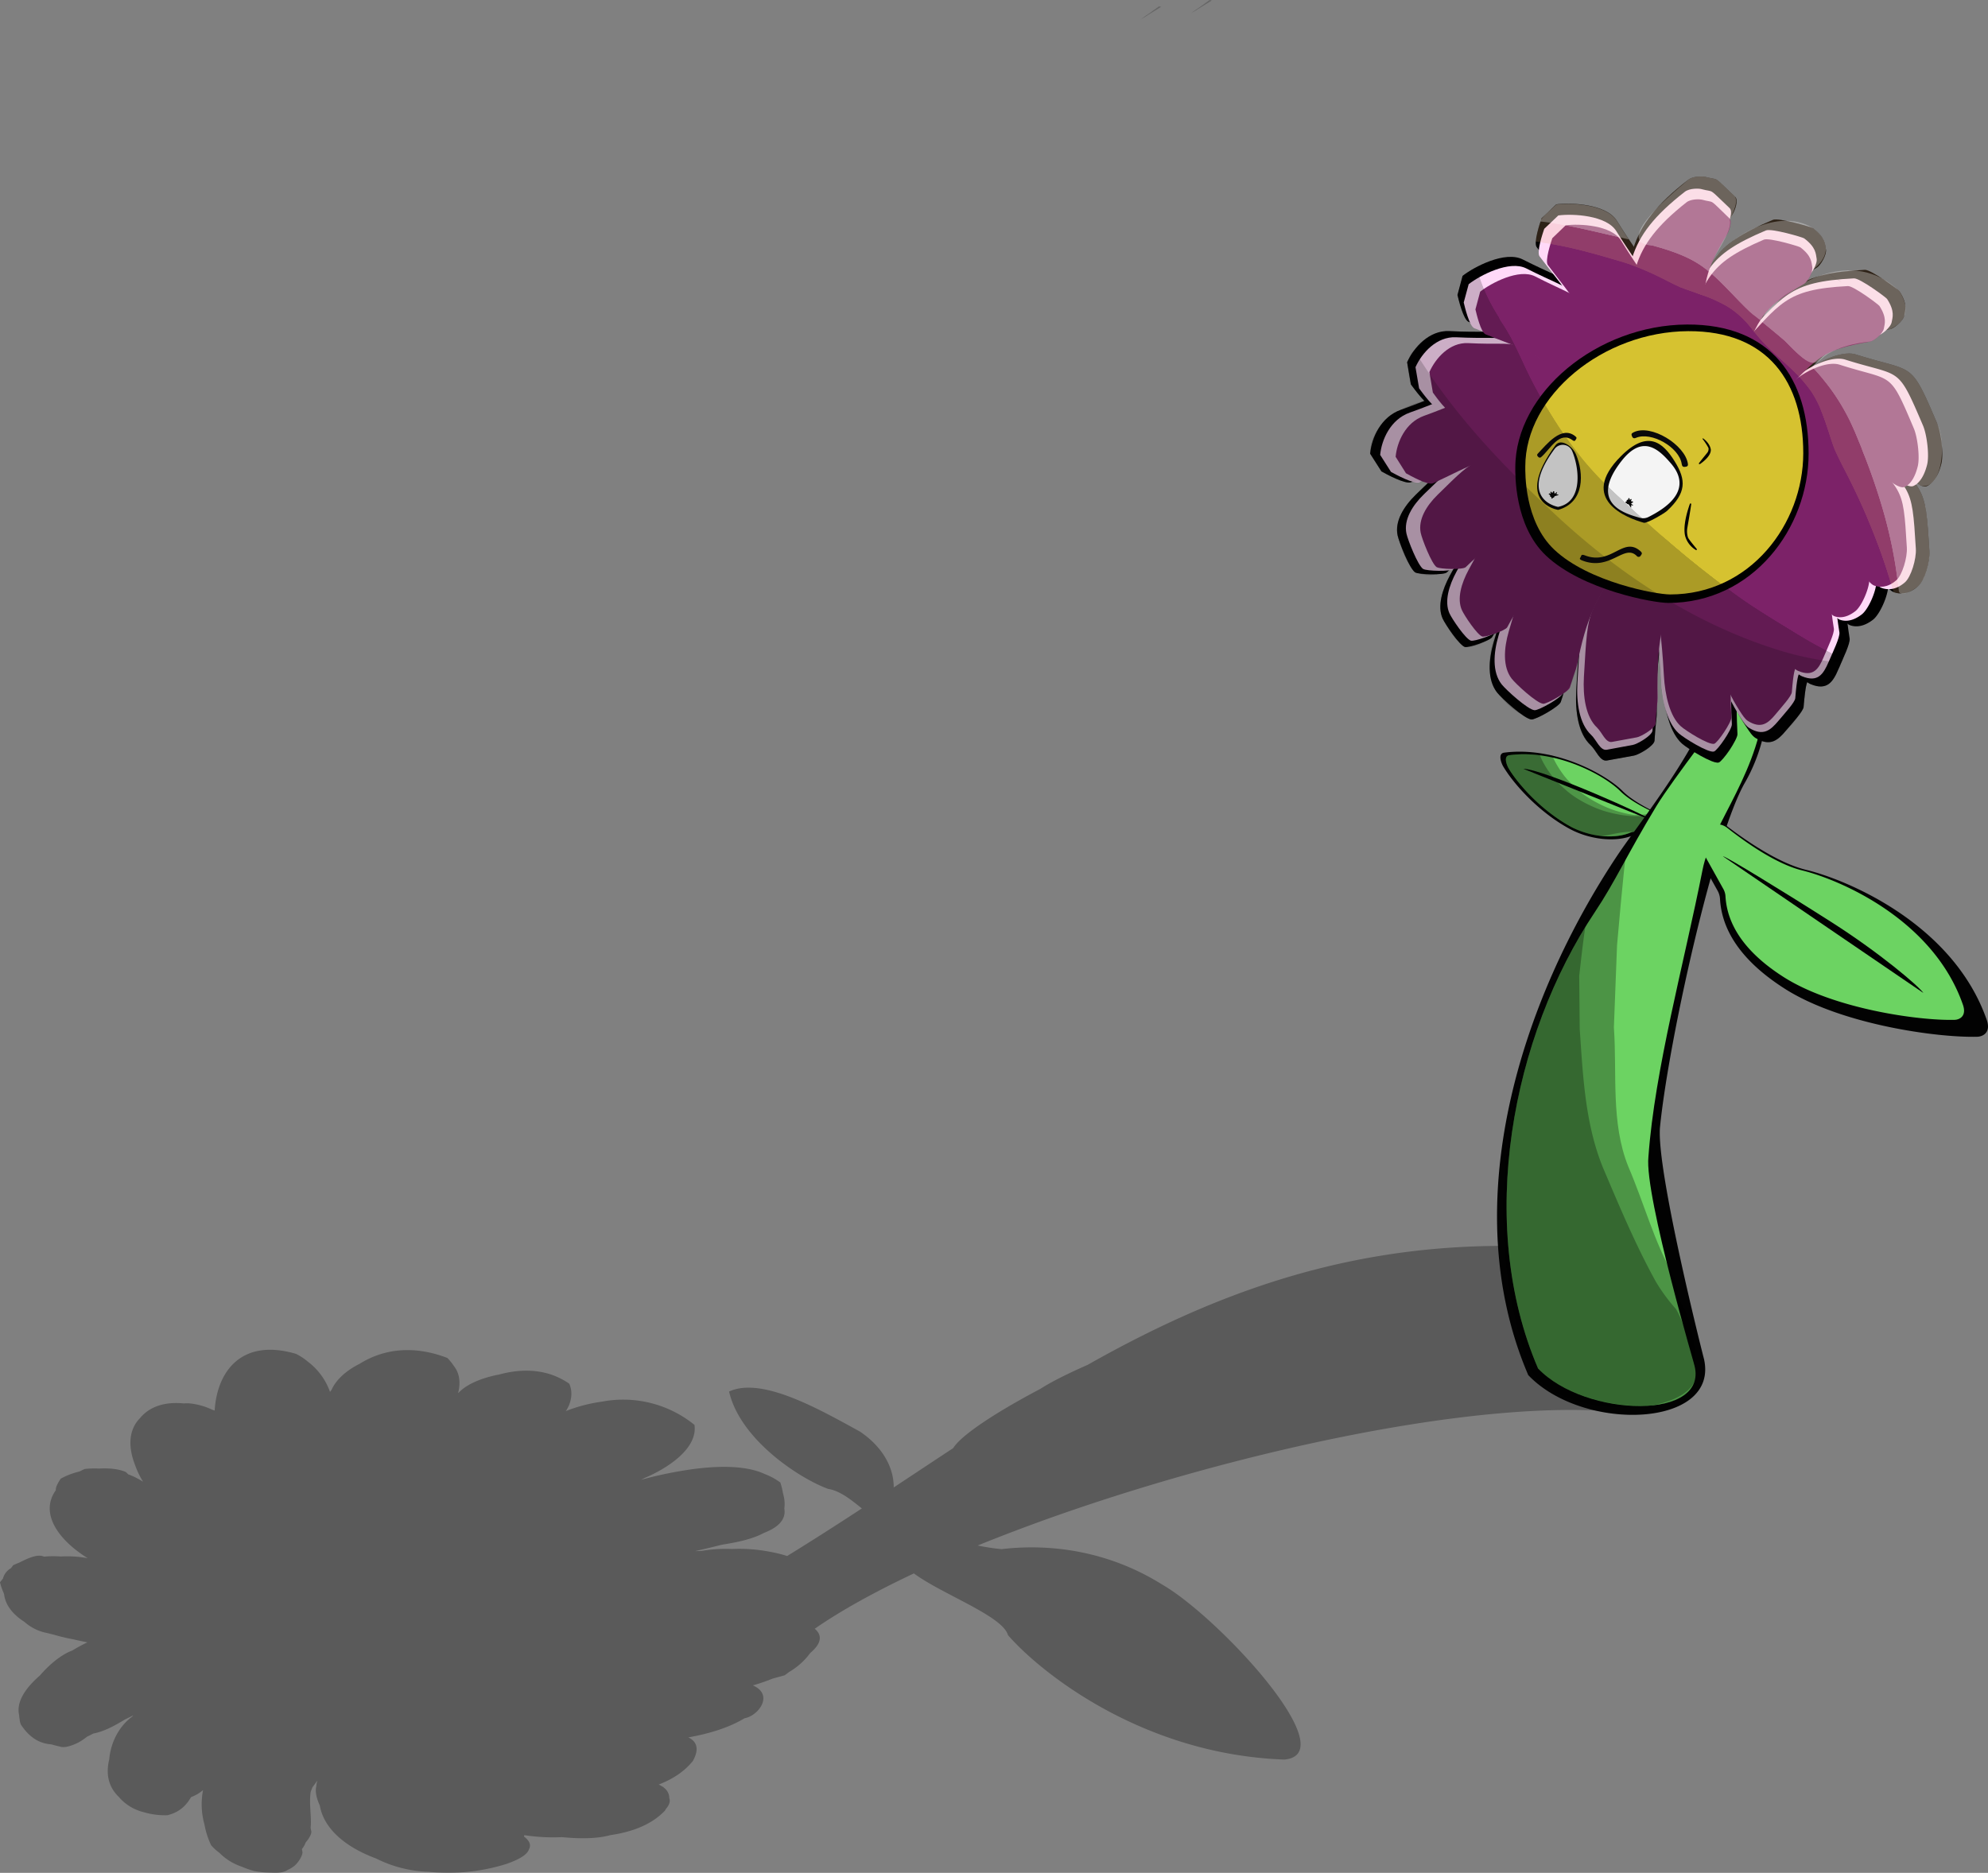 <svg xmlns="http://www.w3.org/2000/svg" width="1007.57" height="949.46" viewBox="0 0 1007.57 949.46"><rect x="0" y="0" width="1007.57" height="949.46" fill="#808080" stroke="none"/><defs><style>.cls-1{opacity:0.3;}.cls-2{opacity:0.62;}.cls-3{fill:#020202;}.cls-4{fill:#6cd362;}.cls-11,.cls-5{fill:#070707;}.cls-16,.cls-5,.cls-6{opacity:0.3;}.cls-7{fill:#ffd9f8;}.cls-8{fill:#7c2268;}.cls-9{fill:#d6c230;}.cls-10,.cls-15{fill:#0a0a0a;}.cls-12{fill:#f4f4f4;}.cls-13{opacity:0.2;}.cls-14{fill:#e5ac73;}.cls-15{opacity:0.18;}.cls-17{fill:#fff;}</style></defs><g id="Layer_3" data-name="Layer 3"><path class="cls-1" d="M805.78,633.93c-104.34-10.78-182.72,17.43-254.54,58-10.57,4.66-18.82,8.84-23.87,12.12-24,12.66-40.38,23.81-44.27,30.09q-15,9.9-30.14,19.94c.08-9.94-5.48-20.55-17.22-28.39-20.83-11.42-49.67-27.89-66.22-20.24,5.59,24.42,35.76,44.1,50.2,49.35,6.14,1,11.71,5.59,17.1,9.91-12.47,8.16-25.06,16.25-37.89,24.13a62.18,62.18,0,0,0-8.43-2.09,80.65,80.65,0,0,0-19.41-1.48,73.51,73.51,0,0,0-15.66,1l-3.17.1c4.72-1.08,9.29-2.16,13.61-3.27,8-1.24,15.61-2.89,21.35-6,6-2.31,11.38-6.06,10.3-12.33h0a18.21,18.21,0,0,0-.67-7.66,37.17,37.17,0,0,0-1.35-5.53,33,33,0,0,0-8.11-4.38c-9.4-4.37-24.37-4.44-41.05-1.68a205,205,0,0,0-21.45,4.68l1.78-.91c11.8-5,27-14.94,25.31-26.92h0a57.3,57.3,0,0,0-46.76-11.81,79.26,79.26,0,0,0-18.46,4.81,16,16,0,0,0,2.75-7.42,12.58,12.58,0,0,0-1-6.48c-10.62-7.36-23.16-8-35.54-4.64-8.52,1.62-16.31,4.76-20.41,9.13l-.37.23v0c1.45-5.81.49-10.31-2.12-13.63a28.84,28.84,0,0,0-3.31-4.12c-17.65-6.78-32.74-4.35-44.42,2.91-6.56,3.31-11.85,7.81-14.28,13.22-.27.35-.54.71-.8,1.07A33,33,0,0,0,156,690.29a29,29,0,0,0-6-3.94c-27.44-8.08-40,8.74-41.2,28.74l-1.28-.43a34.25,34.25,0,0,0-11.94-3.24c-.87,0-1.72,0-2.54.05-10.07-1-17.61,2-22,7.39-5.86,5.86-6.17,14.53-2.69,23.55a44.35,44.35,0,0,0,4.14,8.73l-.73-.41A35.88,35.88,0,0,0,65,747.44l-1.19-1.16c-3.51-1.58-8.45-2.07-13.59-1.78a46.09,46.09,0,0,0-7.25.21c-1,.43-1.85.86-2.72,1.3a37,37,0,0,0-9.47,3.62c-1.81,2.7-2.64,4.59-2.48,5.84-8.17,11.45.79,24.9,16.16,34.48a56.38,56.38,0,0,0-13.69-.87,49.76,49.76,0,0,0-8.45.08c-3.49-1.61-8.77,1.17-12.53,3-1,.41-2.07.86-3.12,1.36h0L5.56,795a8.55,8.55,0,0,0-4.06,5.25L0,802.16a31.24,31.24,0,0,0,1.88,5.46c.06.2.13.4.2.61.69,5.61,4.52,10.3,10.32,14a23.79,23.79,0,0,0,10.93,5.53l.09,0h0l4,1a95.28,95.28,0,0,0,9.45,2.25c2.77.63,5.25,1.16,7.46,1.59a81.14,81.14,0,0,0-7.74,4.17c-5.26,1.91-11.3,6.78-16.3,12.57C12.54,856.08,8.21,863,9.7,869.49a12.28,12.28,0,0,0,.23,1.92,9,9,0,0,0,.66,2.89c4.48,6.8,9.69,9.64,15.36,10,1.37.4,2.84.78,4.4,1.12a3.88,3.88,0,0,0,.92.23,4.93,4.93,0,0,0,.78.06,9,9,0,0,0,1.13-.08h.1l.63-.11A24,24,0,0,0,42,882c.79-.58,1.56-1.15,2.33-1.7a25.64,25.64,0,0,0,2.88-1.45c5.34-1,10.64-3.8,16-7.09,1.68-.79,3.11-1.51,4.33-2.17l-.66.75c-6.71,5-10.8,13.2-11.5,21.56-1.8,7.21-.53,13.89,4.79,19a23.92,23.92,0,0,0,12.4,7.72,38.1,38.1,0,0,0,12.13,1.63h.1c6.09-1.46,9.46-4.83,12-9.12L97,911a20.32,20.32,0,0,0,5.91-3.5,38.12,38.12,0,0,0,.74,17.55A41.21,41.21,0,0,0,107,935.44a23.37,23.37,0,0,0,4.16,3.82,28.82,28.82,0,0,0,11.52,7.12,45,45,0,0,0,6.07,2.13,48.79,48.79,0,0,0,8.68.87c3.54.28,6.55-.13,8.47-1.47a12.9,12.9,0,0,0,2.87-1.68l.05,0a12.17,12.17,0,0,0,1.47-1.39c1.91-2.12,3.15-4.78,3-6h0v0c-.1-.48-.19-1-.28-1.42a12.66,12.66,0,0,0,1.94-3.43c1.81-2,3-4.43,2.84-5.51h0v0c-.13-.65-.26-1.29-.37-1.91.62-5.31-.85-11.44,0-18a26,26,0,0,1,1-2.59c.77-1,1.46-1.93,2-2.76l.41-.5a14.08,14.08,0,0,0-.54,2.92c-.6,2.56.06,5.93,1.8,9.66,2,11.76,13,21.13,28.45,26.84a63.75,63.75,0,0,0,26.91,6.8,98.49,98.49,0,0,0,39.21-4c7.23-2.54,10.7-5,11.43-7.43,1.11-2,.52-4.21-2.54-6.45a2.85,2.85,0,0,0,.13-.48,1.55,1.55,0,0,0,.08-.23,95.23,95.23,0,0,0,19.05,1c9.59.94,18.15.77,24.43-1,11.46-1.64,21.23-5.52,27.75-12.43.2-.32.39-.63.56-.94,1.59-1.86,2.32-3.73,1.67-5.4a6.51,6.51,0,0,0-2.58-5.16c-.17-.18-.34-.36-.53-.54h-.18a14.45,14.45,0,0,0-2.09-1.2c7-2.66,12.94-6.54,17.3-11.9,3.64-6.56,1.66-10.09-2.27-12,10.38-1.83,19.66-4.75,26.79-8.72.56-.3,1.14-.64,1.73-1,6.84-1.12,15-11.71,4.4-16.54l-.19-.13a87.44,87.44,0,0,0,9.92-3.39l6.17-1.7c.8-.58,1.57-1.16,2.31-1.72a35,35,0,0,0,10.64-9.58h0c6.18-5.21,5.91-9.23,2.29-12.3l.08-.05c13.32-9.24,30.43-18.68,50.17-28,14.25,10.57,45,21.56,47.67,31.26,15.55,18,67.26,60.47,140.1,63.12,31-2.89-33.6-72.46-61.87-88.68-24-15.1-52.48-21.38-81.51-18a111.88,111.88,0,0,1-12.05-1.84c105.24-42.84,257-77.89,333.8-66.58C880.58,715.22,857,651.64,805.78,633.93Z"/><path class="cls-2" d="M862.12,360.53c2-1.3,3.94-2.86,5.94-4.24a30,30,0,0,1,3.44-2.09,51.68,51.68,0,0,1,5.47-2.34,9.6,9.6,0,0,1,1.65-.45,24,24,0,0,1,5.67-.64,27.59,27.59,0,0,1,4.79.65l.66.2a21,21,0,0,1,11.22,8.7q1.78-.52,3.54-1.14c1.61-.76,3.21-1.56,4.81-2.35-7.91-14.69-41.63-22.59-48.09-5.57-.36.94-1.8,5.53-3.87,11.83A42,42,0,0,0,862.12,360.53Z"/><path class="cls-3" d="M857.31,421.73a9.85,9.85,0,0,1,15.46-4.83c11,8.59,28.21,20.58,42.67,24.09,21.38,5.2,74.61,27.66,91.5,76.07,2.24,6.44-2,8.45-4.79,8.53-20.53.55-69.16-6.27-97.47-24.28-17.58-11.19-31.82-26.1-32.94-45.62a9.74,9.74,0,0,0-1.22-4.14l-12.41-22.2a9.71,9.71,0,0,1-.8-7.62Z"/><path d="M846.76,422.15c2.33-2.35,1.23-6.42-2.12-7.85-6.79-2.9-16.79-7.77-22.31-13.32-8.15-8.21-34.05-22.8-60-19.41-3.45.45-1.25,5.64-.51,6.9,5.39,9.11,18.31,23.48,34,31.87,9.75,5.21,23.11,6.92,32,3.06A4.89,4.89,0,0,1,830,423l13.17.49a4.71,4.71,0,0,0,3.57-1.35Z"/><path class="cls-4" d="M844.09,420.89c2.18-2.2,1.15-6-2-7.35-6.37-2.72-15.73-7.29-20.9-12.49-7.64-7.69-31.9-21.36-56.2-18.19-3.23.43-1.17,5.29-.47,6.47,5.05,8.54,17.15,22,31.86,29.86,9.13,4.88,21.65,6.48,30,2.87a4.72,4.72,0,0,1,2-.37l12.34.46a4.43,4.43,0,0,0,3.35-1.26Z"/><path class="cls-5" d="M839.44,413.37c-.91.37,6.33,2.56,5.34,2.44-.59,0-4.84-3.47-5.43-3.48-2.32-.05-9.16,1.17-11.45.79a65.35,65.35,0,0,1-8.65-2,52.41,52.41,0,0,1-6.64-2.58,64.62,64.62,0,0,1-7.75-4.24,46.44,46.44,0,0,1-5.58-4.29,52.62,52.62,0,0,1-6.14-6.26,49.6,49.6,0,0,1-4.84-7.35,31.44,31.44,0,0,1-1.62-3.49c-5-.64-19.17-.84-24.38-.16-3.23.42,2,6.26,2.73,7.41,12.8,19.7,22.51,24.27,37.21,32.13,9.13,4.88,16.56-2.41,30.34-.24.67.1,1.32-.4,2-.37C834.6,421.68,837.8,424,839.44,413.37Z"/><path class="cls-5" d="M844.09,420.89h0c2.18-2.2,1.15-6-2-7.35l-1.57-.69a7.62,7.62,0,0,1-3.66.64c-.46,0-2.13,0-2.62-.07a17.92,17.92,0,0,1-3.86.35h-1.76a47.37,47.37,0,0,1-6.94-.64,64.51,64.51,0,0,1-8.65-2,51,51,0,0,1-6.64-2.58,62.64,62.64,0,0,1-7.75-4.24,46.1,46.1,0,0,1-5.57-4.29,52.62,52.62,0,0,1-6.14-6.26,48.64,48.64,0,0,1-4.85-7.35,35.54,35.54,0,0,1-1.62-3.49,60.65,60.65,0,0,0-15.47-.06c-3.23.43-1.17,5.29-.47,6.47,5.05,8.54,17.15,22,31.86,29.86,9.13,4.88,21.65,6.48,30,2.87a4.72,4.72,0,0,1,2-.37l12.34.46A4.43,4.43,0,0,0,844.09,420.89Z"/><path d="M837.38,416c-.78-1.72-55-26.06-65.32-26.26"/><path class="cls-3" d="M893,375.67a87.8,87.8,0,0,1-8.65,21.15c-15.43,26.81-38.55,130.15-43,174.38-2.2,22,23.1,121.23,22.21,117.47,8.3,35.11-61,37.85-89,8.46-37-86.25-3.87-190,45.38-263.8,12.2-18.28,52.26-67.25,50.22-93.76-.57-7.37,32.2-5.89,26.58,20.49C896,363.85,897.37,359.38,893,375.67Z"/><path class="cls-4" d="M894.52,352.36c-1.5,38-27,65.08-31.59,88.44-9.31,47.29-24.3,101.39-27.47,145.67-2.15,19.81,24.9,110.67,23,104.59,9.31,29.34-55.06,27.75-78.94,2.67-31.59-73.6-13.23-168.38,28.79-231.33,10.42-15.59,15.8-28.26,31.13-53.63,8.34-13.79,37-50.28,38.09-53.28C884.89,336,895.25,333.74,894.52,352.36Z"/><path class="cls-6" d="M859.34,690.93c.34,4.4-3.43-15.86-9.84-27.22a90.79,90.79,0,0,1-10.23-13.88c-10.35-18.72-18.65-38.58-27-58.25-8.94-22.23-10-46.42-11.62-69.9l-.26-26.86s1.76-16.49,3.08-24.82c-38.54,62.8-54.28,153-23.94,223.73C803.37,718.81,868.65,720.27,859.34,690.93Z"/><path class="cls-6" d="M859.34,690.93c.34,4.4.25-17.45-6.16-28.82-3.85-4.24-1.83-9.9-4.8-14.81C838,628.58,833.64,611,825.25,591.37c-8.94-22.23-5.63-47.06-7.29-70.53l1.6-41.63s3.48-40.26,4.8-48.59c-38.53,62.8-84.84,151-50.82,259.11C783.94,722.76,868.65,720.27,859.34,690.93Z"/><path class="cls-4" d="M861.64,424a8.74,8.74,0,0,1,13.76-4.31c9.78,7.69,25.12,18.43,38,21.58,19,4.67,66.42,24.81,81.47,68.12,2,5.77-1.73,7.56-4.25,7.63-18.27.48-61.54-5.65-86.75-21.78-15.65-10-28.33-23.38-29.35-40.84a8.65,8.65,0,0,0-1.08-3.71l-11.06-19.87a8.74,8.74,0,0,1-.72-6.82Z"/><path d="M873.21,434.09c.95-.25,28.2,16.31,54.9,33.32,24.79,15.79,44.34,32.51,46.73,36"/><path d="M879.37,99.71c-12.06-11.34-7.37-8-15.18-10.07-.91-.25-5.92-.55-8.53,1.48-32.3,25.09-31.61,41.09-31.12,80.55,0,3.19-1.77,3.92,3.18,2.76,31.29-7.32,7-4.22,33.62-4.38,4.2,0,4-1.09,4-3.3-.44-27.93-1.57-35.09,12.77-58.16C879.29,106.73,881.26,101.49,879.37,99.71Z"/><path d="M925.41,126.25c-.45-2.25-.2-5.82-6.6-10.58-.74-.55-17.35-5.43-20.25-4.21C866.09,125.18,867,133,853.49,164.06c-1.1,2.52-3,2.36,1.92,3.44,31.18,6.79,25.4,6.09,26.51,6.57,3.84,1.67,5,1.32,5.76-.43,9.52-22.06,11.93-25.72,33.21-38C922.61,134.59,926,129.2,925.41,126.25Z"/><path d="M965.16,159.83c.36-2.27,1.85-5.53-2.47-12.18-.5-.77-14.37-11-17.52-10.85-35.29,1.81-37.13,9.42-60.79,34-1.92,2-3.66,1.19.6,3.88,26.85,17,21.68,14.38,22.55,15.2,3,2.87,4.24,2.94,5.56,1.56C929.78,174,933.33,171.36,957.63,167,959.59,166.69,964.68,162.8,965.16,159.83Z"/><path d="M917.4,207.55a8.27,8.27,0,0,0,6.09,5.21c20.45,4.28,27.28,12.49,43.28,28.88,1.38,1.41,7.16,6,9.94,4.74,2.12-1,5.32-3.65,7.22-11.31,1.21-4.85-.11-15.73-2.19-20.57-13.85-32.3-11.14-25.33-41.12-34.79-9.56-3-28.57,8.7-28.49,13.68Z"/><path d="M911.05,222.67c0,2.84,1.73,6.21,4.53,8.91,20.42,19.68,24.56,31.52,35.38,57,.93,2.21,5.37,10.38,8.87,11.63,2.67,1,7.19,1.43,12.28-3,3.22-2.8,6.1-12.29,5.76-17.71-2.21-36.14-2-28.56-30.7-59.88-9.14-10-34.33-16.11-36.21-12.18Z"/><path d="M902.94,245.76a10.64,10.64,0,0,0,3,8.18c16.2,18.05,18.44,28.91,25,52.33.57,2,3.58,9.52,6.63,10.66,2.34.88,6.44,1.31,11.71-2.76,3.33-2.57,7.24-11.29,7.65-16.27,2.75-33.18,1.92-26.22-20.34-54.95-7.1-9.16-29.48-14.75-31.74-11.15Z"/><path d="M781.29,110.69c-.82,2.45-4.17,12.34-2.46,14.61,12.46,16.52,21.49,24.27,23.64,46,.19,1.88,1.75,8.83,4.51,9.83,2.11.77,6,1.07,11.87-2.85,3.7-2.49,9.07-10.73,10.37-15.4,8.68-31.12,6.61-24.59-9.8-51-5.23-8.41-23.07-9.29-30.68-8.28Z"/><path d="M738.68,149.54c.6,2.49,3,12.54,5.65,13.61,19.36,7.76,31.15,9.82,44.52,27.18,1.15,1.5,6.16,6.6,9,6.07,2.2-.4,5.69-2.1,8.59-8.35,1.84-4,2-13.63.67-18.24-9.1-30.7-7.4-24.13-35.35-38.28-8.91-4.51-24.55,3.67-30.5,8.33Z"/><path d="M715.07,194.85c1.67,2.28,8.37,11.5,11.29,11.36,21.28-1,33-4.39,53.1,7.23,1.74,1,4.41-.49,6.83-2.38,1.84-1.44,5.89-2.89,5.77-10.66-.08-4.92-.36-13.72-4.92-16.55-32.29-20-20.52-14.42-52.56-16-10.21-.49-18,8.24-21.42,15.8Z"/><path d="M700.17,239c2.43,1.33,12.22,6.72,15.05,5.44,20.64-9.36,31.08-17,54.87-14.81,2.06.19,4.18-2.19,5.91-4.79,1.32-2,4.81-4.87,2-11.62-1.77-4.27-5.09-11.85-10.56-12.51-38.76-4.67-25.22-4.43-57.34,7C699.86,211.26,695.17,222,694.43,230Z"/><path d="M717.21,290.17c1.79,1.15,14.58,1.48,16.09,0,5.42-5.3,6.68-5.77,8.21-7.56,14.64-17.1,24.72-25.1,48-32.47,2-.64,2.82-3.74,3.15-6.91.25-2.42,2.09-6.55-3.85-11.85-3.75-3.35-10.58-9.25-16-7.7-38.45,11-30.83,3.46-55.18,27.06-6.1,5.91-10.8,13.44-9.27,20.72.69,3.29,6,16.87,8.86,18.71Z"/><path d="M742.54,328c1.76.49,12.76-3.22,13.76-5.06,3.56-6.58,4.54-7.41,5.49-9.54,9.07-20.34,16.08-30.86,34.48-45,1.59-1.22,1.66-4.33,1.3-7.35-.27-2.3.47-6.68-5.68-9.7-3.89-1.91-10.91-5.19-15.24-2.06C746,271.53,751,262.23,734.93,291.61c-4,7.36-6.53,15.77-3.75,22,1.26,2.81,8.54,13.65,11.36,14.44Z"/><path d="M776.17,364.75c2.23.15,14.23-6.61,14.9-8.93,2.41-8.27,3.34-9.44,3.88-12.07,5.13-25.12,10.53-38.66,28.44-58.9,1.55-1.75.77-5.28-.48-8.61-1-2.55-1.29-7.68-9.4-9.65-5.14-1.26-14.36-3.33-18.62,1.21C764.68,300,768,288.34,757.12,325.31c-2.74,9.27-3.39,19.36,1.62,25.75,2.26,2.89,13.88,13.45,17.43,13.69Z"/><path d="M828.18,383.06c2.19-.35,10.24-4.91,10.38-7.59.52-9.59,1.17-11.08,1.11-14.07-.54-28.59,1.72-44.61,14.66-70.81,1.11-2.27-.42-5.94-2.37-9.29-1.49-2.56-2.94-8.08-11.25-8.37-5.26-.18-14.67-.32-17.81,5.61-22.24,42.11-21.55,28.59-24,71.44-.62,10.75,1,21.9,7.24,27.73,2.84,2.63,4.75,8.41,8.25,7.85Z"/><path d="M931.74,339.3c-2.79,6.49-5.7,10.95-14.06,7.53-2-.81-3.87-2.95-6.28-5.61-24.26-26.78-24.79-50.89-26.9-86.39-.21-3.52,1.31-2.92,3-4.23,7.08-5.61,3.09.74,20.2,8.43,15.8,7.1,23.86,32.85,24.57,35.29,7.22,24.58,1.15,3.74,5.18,29.39C937.81,326.26,934.12,333.77,931.74,339.3Z"/><path d="M905.12,370.44c-4.16,4.94-8,8.15-15.32,3.71-1.74-1.06-3.1-3.21-4.85-5.9-17.57-27.11-12.71-47.51-6.84-77.81.58-3,1.92-2.21,3.82-3,8.12-3.4,2.84,1.2,17.72,10.88,13.75,8.95,15.83,32.15,16,34.34,1.53,22.05.28,3.36-1.53,25.72C913.92,360.59,908.67,366.23,905.12,370.44Z"/><path d="M871.08,386.56c1.88-.53,9.66-11.71,9.5-14.46-.59-9.85-.19-11.42-.56-14.48-3.57-29.21-3.33-45.77,5.14-73.6.73-2.41-1-6-3.07-9.31-1.58-2.5-3.44-8-10.73-7.67-4.61.23-18.21,4.67-20.31,11-14.87,44.83-10.36,27.11-7.88,71.14.62,11,3.22,22.33,9.32,27.79,2.76,2.46,15.59,10.44,18.59,9.59Z"/><path class="cls-7" d="M876.6,105.49c-11.55-10.89-7.06-7.68-14.54-9.68-.87-.23-5.66-.52-8.17,1.43-30.94,24.1-30.28,39.47-29.8,77.37,0,3.06-1.7,3.77,3,2.65,30-7,6.72-4,32.2-4.21,4,0,3.87-1,3.84-3.17-.42-26.83-1.49-33.7,12.23-55.86C876.52,112.23,878.41,107.2,876.6,105.49Z"/><path class="cls-7" d="M920.7,131c-.43-2.17-.19-5.6-6.32-10.17-.71-.53-16.62-5.22-19.4-4-31.1,13.17-30.19,20.64-43.17,50.52-1,2.42-2.88,2.27,1.85,3.3,29.86,6.53,24.33,5.85,25.39,6.32,3.68,1.6,4.8,1.26,5.52-.42,9.11-21.18,11.42-24.7,31.8-36.55C918,139,921.27,133.82,920.7,131Z"/><path class="cls-7" d="M958.77,163.23c.35-2.18,1.78-5.31-2.36-11.69-.48-.74-13.76-10.58-16.78-10.42-33.8,1.73-35.56,9-58.23,32.64-1.83,1.91-3.5,1.15.57,3.73,25.73,16.32,20.77,13.81,21.61,14.6,2.89,2.76,4,2.83,5.32,1.5,16-16.76,19.39-19.28,42.66-23.43C953.44,169.83,958.31,166.08,958.77,163.23Z"/><path class="cls-7" d="M913,209.07a8,8,0,0,0,5.83,5c19.59,4.11,26.13,12,41.46,27.73,1.32,1.36,6.86,5.75,9.52,4.55,2-.92,5.09-3.5,6.92-10.86,1.15-4.66-.11-15.1-2.1-19.76-13.27-31-10.67-24.33-39.39-33.41-9.15-2.9-27.36,8.36-27.29,13.14Z"/><path class="cls-7" d="M907,223.59c0,2.73,1.65,6,4.33,8.56,19.56,18.9,23.53,30.27,33.89,54.77.9,2.12,5.15,10,8.5,11.17,2.56.92,6.89,1.37,11.76-2.88,3.08-2.68,5.84-11.8,5.52-17-2.12-34.71-1.94-27.43-29.4-57.51-8.76-9.59-32.88-15.47-34.69-11.7Z"/><path class="cls-7" d="M899.18,245.77a10.26,10.26,0,0,0,2.86,7.86c15.52,17.33,17.67,27.77,24,50.25.55,1.95,3.43,9.15,6.35,10.25,2.24.84,6.17,1.25,11.21-2.65,3.2-2.47,6.94-10.85,7.34-15.63,2.63-31.87,1.83-25.19-19.49-52.78-6.8-8.8-28.24-14.17-30.4-10.71Z"/><path class="cls-7" d="M782.66,116c-.79,2.36-4,11.86-2.35,14,11.93,15.87,20.58,23.31,22.64,44.21.18,1.81,1.68,8.48,4.32,9.44,2,.74,5.76,1,11.36-2.74,3.55-2.38,8.7-10.31,9.94-14.79,8.31-29.89,6.33-23.62-9.39-48.95-5-8.08-22.09-8.92-29.38-7.95Z"/><path class="cls-7" d="M741.85,153.35c.57,2.39,2.87,12.05,5.41,13.07,18.54,7.46,29.84,9.43,42.64,26.11,1.1,1.44,5.9,6.34,8.66,5.83,2.11-.39,5.45-2,8.23-8,1.76-3.8,2-13.09.64-17.51-8.72-29.49-7.09-23.19-33.86-36.77-8.53-4.33-23.52,3.52-29.21,8Z"/><path class="cls-7" d="M719.24,196.87c1.59,2.19,8,11,10.81,10.91,20.38-1,31.65-4.22,50.86,6.95,1.66,1,4.23-.48,6.54-2.28,1.76-1.39,5.64-2.78,5.53-10.25-.08-4.72-.35-13.18-4.71-15.89-30.93-19.25-19.66-13.85-50.35-15.33-9.78-.47-17.27,7.92-20.51,15.17Z"/><path class="cls-7" d="M705,239.24c2.33,1.27,11.71,6.45,14.42,5.22,19.76-9,29.76-16.32,52.55-14.22,2,.18,4-2.1,5.66-4.6,1.27-1.92,4.61-4.68,1.92-11.16-1.7-4.1-4.88-11.38-10.11-12-37.13-4.48-24.16-4.26-54.93,6.69-9.81,3.49-14.3,13.81-15,21.44Z"/><path class="cls-7" d="M721.29,288.42c1.71,1.11,14,1.43,15.41,0,5.19-5.09,6.39-5.54,7.86-7.26,14-16.42,23.68-24.1,46-31.19,1.93-.61,2.7-3.59,3-6.63.24-2.32,2-6.29-3.68-11.38-3.6-3.22-10.14-8.88-15.33-7.4-36.83,10.52-29.53,3.32-52.85,26-5.85,5.68-10.35,12.91-8.88,19.9.66,3.17,5.75,16.21,8.49,18Z"/><path class="cls-7" d="M745.55,324.8c1.68.47,12.22-3.09,13.17-4.86,3.42-6.32,4.36-7.12,5.27-9.16,8.68-19.54,15.39-29.65,33-43.19,1.52-1.17,1.59-4.16,1.25-7.06-.26-2.21.45-6.42-5.44-9.31-3.73-1.84-10.46-5-14.6-2-29.38,21.29-24.58,12.36-40,40.57-3.85,7.08-6.25,15.15-3.58,21.13,1.2,2.7,8.18,13.1,10.88,13.87Z"/><path class="cls-7" d="M777.76,360.05c2.13.15,13.63-6.34,14.27-8.57,2.31-8,3.2-9.07,3.72-11.59,4.91-24.13,10.08-37.14,27.23-56.58,1.49-1.68.74-5.07-.46-8.27-.92-2.44-1.23-7.37-9-9.27-4.92-1.2-13.76-3.19-17.84,1.17-28.93,30.95-25.71,19.73-36.17,55.24-2.63,8.9-3.24,18.59,1.55,24.73,2.17,2.77,13.29,12.91,16.7,13.14Z"/><path class="cls-7" d="M827.57,377.64c2.1-.33,9.81-4.72,9.95-7.29.49-9.21,1.11-10.64,1.06-13.51-.52-27.47,1.64-42.85,14-68,1.07-2.18-.4-5.71-2.27-8.92-1.43-2.46-2.81-7.76-10.77-8-5-.18-14.06-.32-17.06,5.39-21.31,40.44-20.64,27.45-23,68.61-.59,10.32.93,21,6.94,26.63,2.71,2.53,4.54,8.08,7.9,7.55Z"/><path class="cls-7" d="M926.77,335.62c-2.68,6.23-5.47,10.51-13.47,7.22-1.9-.77-3.71-2.83-6-5.38-23.24-25.73-23.74-48.88-25.76-83-.2-3.38,1.25-2.8,2.83-4.06,6.78-5.39,3,.7,19.35,8.09,15.13,6.83,22.85,31.56,23.54,33.9,6.91,23.6,1.09,3.59,5,28.23C932.58,323.09,929.05,330.31,926.77,335.62Z"/><path class="cls-7" d="M901.27,365.53c-4,4.74-7.64,7.82-14.68,3.55-1.66-1-3-3.08-4.64-5.66-16.83-26-12.18-45.63-6.55-74.73.55-2.89,1.84-2.13,3.65-2.89,7.78-3.27,2.72,1.15,17,10.45,13.17,8.59,15.16,30.87,15.31,33,1.46,21.17.26,3.22-1.47,24.7C909.7,356.06,904.67,361.48,901.27,365.53Z"/><path class="cls-7" d="M868.66,381c1.8-.51,9.26-11.24,9.1-13.89-.56-9.45-.17-11-.53-13.9-3.42-28-3.19-44,4.92-70.69.7-2.31-1-5.81-2.94-8.94-1.52-2.4-3.3-7.72-10.28-7.37-4.42.22-17.44,4.49-19.45,10.56-14.24,43.06-9.93,26-7.55,68.33.59,10.61,3.08,21.45,8.93,26.69,2.64,2.37,14.93,10,17.8,9.21Z"/><path class="cls-8" d="M876.4,110.57c-11-10.54-6.74-7.42-13.88-9.36-.83-.22-5.41-.51-7.8,1.38-29.53,23.31-28.9,38.18-28.44,74.83,0,3-1.63,3.65,2.91,2.57,28.59-6.81,6.42-3.92,30.73-4.07,3.84,0,3.7-1,3.67-3.07-.4-25.95-1.43-32.59,11.67-54C876.32,117.09,878.12,112.22,876.4,110.57Z"/><path class="cls-8" d="M918.48,135.23c-.41-2.09-.18-5.41-6-9.83-.68-.52-15.86-5.05-18.51-3.91-29.69,12.74-28.82,20-41.21,48.86-1,2.34-2.75,2.2,1.77,3.2,28.49,6.31,23.22,5.66,24.23,6.1,3.51,1.55,4.58,1.23,5.27-.4,8.69-20.49,10.9-23.89,30.35-35.35C915.92,143,919,138,918.48,135.23Z"/><path class="cls-8" d="M954.82,166.42c.33-2.11,1.69-5.14-2.26-11.31-.46-.72-13.13-10.23-16-10.08-32.25,1.68-33.94,8.75-55.57,31.58-1.75,1.84-3.34,1.1.55,3.6,24.55,15.79,19.82,13.35,20.62,14.12,2.76,2.67,3.87,2.74,5.08,1.45,15.25-16.21,18.5-18.64,40.71-22.66C949.73,172.8,954.38,169.18,954.82,166.42Z"/><path class="cls-8" d="M911.16,210.76a7.63,7.63,0,0,0,5.56,4.84c18.7,4,24.94,11.6,39.57,26.82,1.26,1.32,6.54,5.57,9.08,4.4,2-.88,4.87-3.38,6.61-10.5,1.1-4.5-.1-14.61-2-19.11-12.67-30-10.19-23.53-37.59-32.32-8.74-2.8-26.12,8.08-26,12.71Z"/><path class="cls-8" d="M905.36,224.8c0,2.64,1.57,5.78,4.13,8.28,18.67,18.28,22.45,29.28,32.34,53,.86,2.05,4.92,9.64,8.12,10.8,2.44.89,6.57,1.32,11.22-2.78,2.94-2.6,5.57-11.42,5.27-16.46-2-33.57-1.85-26.53-28.07-55.63-8.35-9.27-31.38-15-33.1-11.31Z"/><path class="cls-8" d="M898,246.26a10,10,0,0,0,2.72,7.6c14.81,16.76,16.86,26.85,22.89,48.6.52,1.89,3.27,8.85,6.06,9.91,2.13.82,5.88,1.21,10.7-2.56,3-2.39,6.62-10.49,7-15.12,2.51-30.82,1.75-24.36-18.6-51.05-6.49-8.51-27-13.7-29-10.35Z"/><path class="cls-8" d="M786.74,120.77c-.75,2.28-3.81,11.47-2.25,13.58,11.39,15.34,19.64,22.54,21.61,42.76.18,1.75,1.6,8.2,4.12,9.13,1.93.71,5.5,1,10.85-2.65,3.39-2.31,8.3-10,9.49-14.31,7.93-28.91,6-22.84-9-47.35-4.79-7.81-21.09-8.62-28.05-7.69Z"/><path class="cls-8" d="M747.79,156.86c.55,2.31,2.74,11.66,5.16,12.65,17.7,7.21,28.48,9.12,40.7,25.24,1.05,1.4,5.63,6.14,8.27,5.65,2-.38,5.19-2,7.85-7.76,1.67-3.67,1.86-12.66.61-16.94-8.32-28.52-6.77-22.42-32.31-35.56-8.15-4.19-22.45,3.4-27.88,7.73Z"/><path class="cls-8" d="M726.21,199c1.52,2.12,7.65,10.68,10.32,10.55,19.45-.95,30.21-4.08,48.54,6.72,1.59.93,4-.46,6.24-2.21,1.68-1.34,5.39-2.68,5.27-9.91-.07-4.57-.33-12.75-4.49-15.37-29.52-18.61-18.76-13.39-48.05-14.83-9.33-.45-16.48,7.66-19.58,14.68Z"/><path class="cls-8" d="M712.59,239.93c2.22,1.24,11.17,6.25,13.76,5.06,18.86-8.7,28.4-15.79,50.15-13.76,1.88.18,3.82-2,5.4-4.45,1.21-1.85,4.4-4.53,1.84-10.79-1.63-4-4.66-11-9.66-11.62-35.43-4.34-23.05-4.13-52.42,6.46-9.36,3.38-13.65,13.36-14.32,20.74Z"/><path class="cls-8" d="M728.17,287.51c1.63,1.07,13.32,1.38,14.71,0,5-4.92,6.1-5.36,7.5-7,13.38-15.88,22.6-23.31,43.86-30.16,1.84-.59,2.58-3.47,2.88-6.41.23-2.25,1.92-6.09-3.51-11-3.44-3.12-9.68-8.6-14.63-7.16-35.15,10.18-28.18,3.21-50.44,25.14-5.58,5.49-9.88,12.48-8.48,19.25.64,3.06,5.49,15.67,8.11,17.38Z"/><path class="cls-8" d="M751.32,322.69c1.61.46,11.66-3,12.58-4.69,3.25-6.12,4.15-6.89,5-8.87,8.29-18.9,14.69-28.67,31.51-41.77,1.46-1.13,1.52-4,1.19-6.83-.25-2.14.43-6.21-5.19-9-3.55-1.77-10-4.82-13.93-1.92-28,20.59-23.46,12-38.14,39.25-3.68,6.84-6,14.65-3.42,20.43,1.14,2.61,7.8,12.67,10.38,13.41Z"/><path class="cls-8" d="M782.06,356.79c2,.14,13-6.14,13.62-8.29,2.2-7.69,3.06-8.77,3.55-11.21,4.69-23.34,9.62-35.92,26-54.72,1.42-1.63.71-4.91-.44-8-.88-2.37-1.18-7.13-8.59-9-4.69-1.16-13.13-3.09-17,1.13-27.62,29.93-24.54,19.08-34.53,53.43-2.5,8.61-3.09,18,1.49,23.92,2.07,2.68,12.68,12.49,15.93,12.71Z"/><path class="cls-8" d="M829.6,373.8c2-.32,9.36-4.56,9.5-7.05.47-8.9,1.06-10.29,1-13.07-.5-26.56,1.57-41.44,13.39-65.78,1-2.11-.38-5.52-2.16-8.63-1.36-2.38-2.68-7.5-10.28-7.77-4.81-.18-13.42-.31-16.28,5.21-20.34,39.12-19.7,26.55-22,66.37-.57,10,.89,20.34,6.62,25.75,2.59,2.45,4.34,7.82,7.54,7.3Z"/><path class="cls-8" d="M924.27,333.16c-2.55,6-5.21,10.16-12.85,7-1.81-.76-3.55-2.74-5.75-5.21-22.17-24.89-22.66-47.28-24.59-80.26-.19-3.27,1.2-2.71,2.71-3.93,6.47-5.21,2.83.68,18.47,7.83,14.44,6.6,21.81,30.52,22.46,32.79,6.6,22.83,1,3.47,4.73,27.3C929.82,321,926.45,328,924.27,333.16Z"/><path class="cls-8" d="M899.94,362.08c-3.8,4.59-7.29,7.58-14,3.45-1.59-1-2.84-3-4.43-5.48-16.07-25.19-11.62-44.14-6.26-72.29.54-2.79,1.76-2.05,3.49-2.79,7.43-3.16,2.6,1.11,16.21,10.11,12.56,8.3,14.47,29.86,14.6,31.89,1.4,20.49.25,3.12-1.4,23.9C908,352.93,903.18,358.17,899.94,362.08Z"/><path class="cls-8" d="M868.82,377.06c1.71-.5,8.83-10.88,8.68-13.44-.54-9.14-.17-10.61-.51-13.45-3.26-27.13-3-42.52,4.7-68.37.66-2.24-.92-5.62-2.81-8.65-1.44-2.32-3.14-7.46-9.81-7.13-4.21.22-16.64,4.34-18.56,10.22-13.59,41.65-9.47,25.18-7.21,66.09.57,10.26,3,20.74,8.52,25.81,2.53,2.3,14.26,9.7,17,8.92Z"/><path d="M916.65,229.94c0,37.9-28.4,75.72-71.17,75.72-7.57,0-43.51-6.57-61.94-24C767.39,266.38,768,240.2,768,237c0-37.89,41.54-72.26,87.07-72.48C897.88,164.34,916.65,192,916.65,229.94Z"/><path class="cls-9" d="M913.94,229.73c0,35.85-26.92,71.63-67.47,71.63-7.17,0-41.24-6.21-58.72-22.7-15.31-14.46-14.69-39.22-14.69-42.21,0-35.84,39.38-68.35,82.54-68.57C896.15,167.68,913.94,193.89,913.94,229.73Z"/><path class="cls-10" d="M801.94,284.15c14.25,5.55,21.23-8.64,27.6-2.31a1.21,1.21,0,0,0,2.06-.23h0c.43-.66,1-1.09-.13-2.14-8.82-7.9-14.59,7.3-28.19,2.09-1.8-.69-1.77,0-2.1.73h0C800.84,283,800.05,283.41,801.94,284.15Z"/><path class="cls-10" d="M829.06,222c7.82-3.42,22.07,4.75,23.28,13.25.16,1.13.65,1.57,1.67,1.43,0,.15,0,.13,0,0,1-.14,1.64-.31,1.46-1.57-1.39-9.53-18.69-20.43-27.58-15.92-1.18.6-1.12,1-.78,1.94-.14.09-.1.09,0,0C827.46,222,828,222.43,829.06,222Z"/><path class="cls-10" d="M797,223.17c-6.55-4.86-11.23,4.37-15.63,8.32-.58.52-1,.77-1.63.24-.08.07-.08.06,0,0-.62-.53-.95-1.1-.36-1.73,4.47-4.69,12.05-14.5,19-8.85.93.76.7,1,.27,1.71h0C798.27,223.56,797.9,223.82,797,223.17Z"/><path class="cls-11" d="M848.78,233.9c5.92,9.53,5.92,16-3.89,25.11-1.25,1.17-10.14,6.46-11.78,6-8.43-2.35-33.49-11.8-11.61-33.71C835.16,217.62,842.81,224.29,848.78,233.9Z"/><path class="cls-11" d="M798.76,230.38c4,9.41,4.54,24.31-9.06,28.11,0,0-23-3.38-1.34-32.78C791.06,222.05,797,226.19,798.76,230.38Z"/><path class="cls-12" d="M847,235.09c6.08,7.17,8.09,17.17-11.5,27a6,6,0,0,1-4.33.42c-7.42-2.07-26.18-7.24-9.4-28.74C832.42,220.11,840.55,227.49,847,235.09Z"/><path class="cls-12" d="M796.81,228.66c3.51,8.29,5.8,25.73-7.13,28.31,0,0-20.88-3.44-1.8-29.34A5.17,5.17,0,0,1,796.81,228.66Z"/><g class="cls-13"><path class="cls-14" d="M827.11,134.34c3.77,1.38,7.47,3,11.11,4.69,4.47,2.1,8.81,4.49,13.3,6.53,4.48,1.75,9.11,3.18,13.62,4.89.07-15.72,1.92-24,13-41.86,1.16-1.86,3.13-7.1,1.24-8.88-12.06-11.34-7.37-8-15.18-10.07-.91-.25-5.92-.55-8.53,1.48-19.55,15.19-27,27.05-29.75,42.79Z"/><path class="cls-14" d="M875.09,155.11a45.29,45.29,0,0,1,10.8,9.15c1.32,1.53,2.57,3.12,3.84,4.7,7.94-18,11.48-22,31.16-33.37,1.72-1,5.11-6.39,4.52-9.34-.45-2.25-.2-5.82-6.6-10.58-.74-.55-17.35-5.43-20.25-4.21-26.28,11.1-30.67,18.31-38.57,37.14A80.12,80.12,0,0,1,875.09,155.11Z"/><path class="cls-14" d="M892.36,172.11c5,5.69,10.94,10.44,16.39,15.68,1.35,1.31,2.66,2.65,3.91,4a4,4,0,0,0,.43-.4C929.78,174,933.33,171.36,957.63,167c2-.35,7-4.24,7.53-7.21.36-2.27,1.85-5.53-2.47-12.18-.5-.77-14.37-11-17.52-10.85-33.36,1.71-36.83,8.61-57.09,30.11C889.49,168.66,890.87,170.43,892.36,172.11Z"/><path class="cls-14" d="M981.74,214.5c-13.85-32.3-11.14-25.33-41.12-34.79-8.63-2.73-25,6.57-28,12.06a71.6,71.6,0,0,1,5.44,6.77,55.59,55.59,0,0,1,5.74,11.62c.39,1,.75,1.94,1.1,2.91,19.36,4.36,26.24,12.57,41.87,28.57,1.38,1.41,7.16,6,9.94,4.74,2.12-1,5.32-3.65,7.22-11.31C985.14,230.22,983.82,219.34,981.74,214.5Z"/><path class="cls-14" d="M977.87,279.53c-2.21-36.14-2-28.56-30.7-59.88-5.32-5.81-16.07-10.31-24.5-12.29.39.93.76,1.87,1.13,2.8,2.33,5.81,3.83,11.9,6.1,17.74,2.85,6.35,6.23,12.44,9.27,18.7a325.16,325.16,0,0,1,17.05,42q1.85,5.73,3.48,11.53l.13.05c2.67,1,7.19,1.43,12.28-3C975.33,294.44,978.21,285,977.87,279.53Z"/><path class="cls-14" d="M939.17,246.6a325.16,325.16,0,0,1,17.05,42c.4,1.25.79,2.5,1.18,3.75,2.05-26.06.28-22.7-18.72-46.8C938.85,245.93,939,246.27,939.17,246.6Z"/><path class="cls-14" d="M784.61,123.4c11.65,1.86,23,5,34.35,8.39,2.73.81,5.48,1.57,8.15,2.55,2.34.85,4.65,1.8,6.94,2.8-1-6.24-5.7-10.84-14.63-25.2-5.23-8.41-23.07-9.29-30.68-8.28l-7.45,7c-.62,1.85-2.68,8-2.92,11.8C780.46,122.76,782.53,123.07,784.61,123.4Z"/><path class="cls-14" d="M827.11,134.34c3.77,1.38,7.47,3,11.11,4.69,4.47,2.1,8.81,4.49,13.3,6.53,3.8,1.48,7.7,2.73,11.54,4.12.45-12.33,2.87-20.35,12.35-35.66,1.11-1.79,3-6.82,1.19-8.53-11.55-10.89-7.06-7.68-14.54-9.68-.87-.23-5.66-.52-8.17,1.43C837,110.42,829.51,121,826.29,134.05Z"/><path class="cls-14" d="M875.09,155.11a45.29,45.29,0,0,1,10.8,9.15c.91,1.06,1.79,2.15,2.67,3.24C894.9,154,899.28,149.88,916.37,140c1.65-1,4.9-6.13,4.33-9-.43-2.17-.19-5.6-6.32-10.17-.71-.53-16.62-5.22-19.4-4-23.25,9.85-28.61,16.51-35.26,31.72A82,82,0,0,1,875.09,155.11Z"/><path class="cls-14" d="M892.36,172.11c5,5.69,10.94,10.44,16.39,15.68,1,1,2,1.94,2.89,2.94,13.72-14.21,18-16.67,39.92-20.57,1.88-.33,6.75-4.08,7.21-6.93.35-2.18,1.78-5.31-2.36-11.69-.48-.74-13.76-10.58-16.78-10.42-30.21,1.55-34.83,7.55-51.65,25.66C889.42,168.57,890.84,170.39,892.36,172.11Z"/><path class="cls-14" d="M974.66,215.74c-13.27-31-10.67-24.33-39.39-33.41-6.65-2.11-18.09,3.27-23.82,8.19a71,71,0,0,1,6.61,8,55.59,55.59,0,0,1,5.74,11.62c.76,1.88,1.42,3.79,2.06,5.71,14.43,4.49,21.11,12.24,34.46,25.94,1.32,1.36,6.86,5.75,9.52,4.55,2-.92,5.09-3.5,6.92-10.86C977.91,230.84,976.65,220.4,974.66,215.74Z"/><path class="cls-14" d="M929.9,227.9c2.85,6.35,6.23,12.44,9.27,18.7a325.16,325.16,0,0,1,17.05,42c1,3.26,2,6.55,3,9.84a13.54,13.54,0,0,0,6.21-3.28c3.08-2.68,5.84-11.8,5.52-17-2.12-34.71-1.94-27.43-29.4-57.51-3.92-4.29-10.89-7.83-17.58-10.1C926.21,216.27,927.69,222.21,929.9,227.9Z"/><path class="cls-14" d="M951.93,276.34c-.28-6.5-2-10-6.23-15.52Q949,268.5,951.93,276.34Z"/><path class="cls-14" d="M784.61,123.4c11.65,1.86,23,5,34.35,8.39,2.73.81,5.48,1.57,8.15,2.55,1.38.5,2.76,1,4.12,1.61-2.21-4.18-6.17-9.24-12.05-18.71-5-8.08-22.09-8.92-29.38-7.95L782.66,116c-.38,1.14-1.32,3.94-2,6.77Q782.63,123.09,784.61,123.4Z"/><path class="cls-14" d="M838.22,139c4.47,2.1,8.81,4.49,13.3,6.53,4,1.56,8.1,2.86,12.14,4.34.76-10.11,3.44-17.73,11.6-31.07,1.06-1.74,2.86-6.61,1.14-8.26-11-10.54-6.74-7.42-13.88-9.36-.83-.22-5.41-.51-7.8,1.38-14.82,11.7-22,21.28-25.5,32.55C832.26,136.33,835.26,137.65,838.22,139Z"/><path class="cls-14" d="M875.09,155.11a45.29,45.29,0,0,1,10.8,9.15c1.06,1.24,2.08,2.51,3.11,3.79,5.47-11.15,10.13-15.18,25.35-24.15,1.57-.92,4.68-5.93,4.13-8.67-.41-2.09-.18-5.41-6-9.83-.68-.52-15.86-5.05-18.51-3.91-20.62,8.85-26.5,15-32.32,27.68A73.54,73.54,0,0,1,875.09,155.11Z"/><path class="cls-14" d="M892.36,172.11c5,5.69,10.94,10.44,16.39,15.68q1.59,1.54,3.09,3.14c11.57-11.91,16.31-14.23,36.09-17.81,1.8-.32,6.45-3.94,6.89-6.7.33-2.11,1.69-5.14-2.26-11.31-.46-.72-13.13-10.23-16-10.08-27.78,1.44-32.88,6.89-47.59,23C890.07,169.39,891.18,170.78,892.36,172.11Z"/><path class="cls-14" d="M970,217.21c-12.67-30-10.19-23.53-37.59-32.32-5.56-1.78-14.62,2-20.46,6.14a70.65,70.65,0,0,1,6.13,7.51,55.59,55.59,0,0,1,5.74,11.62c1.1,2.73,2,5.53,2.91,8.33,11.57,4.48,17.91,11.79,29.58,23.93,1.26,1.32,6.54,5.57,9.08,4.4,2-.88,4.87-3.38,6.61-10.5C973.08,231.82,971.88,221.71,970,217.21Z"/><path class="cls-14" d="M929.9,227.9c2.85,6.35,6.23,12.44,9.27,18.7a325.16,325.16,0,0,1,17.05,42q1.18,3.66,2.27,7.35a14.8,14.8,0,0,0,2.68-1.92c2.94-2.6,5.57-11.42,5.27-16.46-2-33.57-1.85-26.53-28.07-55.63-3-3.39-8.08-6.31-13.31-8.46C926.74,218.3,928.07,223.18,929.9,227.9Z"/><path class="cls-14" d="M819,131.79c2.73.81,5.48,1.57,8.15,2.55,1.12.41,2.24.84,3.35,1.29-2.17-3.33-5.1-7.55-8.86-13.7-4.79-7.81-21.09-8.62-28.05-7.69l-6.81,6.53c-.19.58-.53,1.6-.91,2.84C797.06,125.49,808.05,128.57,819,131.79Z"/></g><g class="cls-13"><path d="M927.33,138.72l-.72.14,6.76,4.19Z"/><path d="M760.68,163a10.75,10.75,0,0,1-1.15-2.17c-.95-1.5-1.86-3-2.74-4.54a85.13,85.13,0,0,1-6.74-15,36.12,36.12,0,0,1-1.46-5.86l0-.12a49.38,49.38,0,0,0-7.27,4.57l-2.62,9.68c.6,2.49,3,12.54,5.65,13.61,8.34,3.34,15.28,5.63,21.55,8.54A92.9,92.9,0,0,0,760.68,163Z"/><path d="M785.17,208.83A221.76,221.76,0,0,1,772.81,186c-2.4-5.16-4.76-10.37-7.49-15.37-7.67-3.74-10.21-1.79-30.74-2.78-10.21-.49-18,8.24-21.42,15.8l1.91,11.16c1.67,2.28,8.37,11.5,11.29,11.36,21.28-1,33-4.39,53.1,7.23,1.74,1,4.41-.49,6.83-2.38l.19-.14C786,210.23,785.6,209.53,785.17,208.83Z"/><path d="M700.17,239c2.43,1.33,12.22,6.72,15.05,5.44,20.64-9.36,31.08-17,54.87-14.81,2.06.19,4.18-2.19,5.91-4.79,1.32-2,4.81-4.87,2-11.62-1.77-4.27-5.09-11.85-10.56-12.51-38.76-4.67-25.22-4.43-57.34,7C699.86,211.26,695.17,222,694.43,230Z"/><path d="M717.21,290.17c1.79,1.15,14.58,1.48,16.09,0,5.42-5.3,6.68-5.77,8.21-7.56,14.64-17.1,24.72-25.1,48-32.47,2-.64,2.82-3.74,3.15-6.91.25-2.42,2.09-6.55-3.85-11.85-3.75-3.35-10.58-9.25-16-7.7-38.45,11-30.83,3.46-55.18,27.06-6.1,5.91-10.8,13.44-9.27,20.72.69,3.29,6,16.87,8.86,18.71Z"/><path d="M742.54,328c1.76.49,12.76-3.22,13.76-5.06,3.56-6.58,4.54-7.41,5.49-9.54,9.07-20.34,16.08-30.86,34.48-45,1.59-1.22,1.66-4.33,1.3-7.35-.27-2.3.47-6.68-5.68-9.7-3.89-1.91-10.91-5.19-15.24-2.06C746,271.53,751,262.23,734.93,291.61c-4,7.36-6.53,15.77-3.75,22,1.26,2.81,8.54,13.65,11.36,14.44Z"/><path d="M776.17,364.75c2.23.15,14.23-6.61,14.9-8.93,2.41-8.27,3.34-9.44,3.88-12.07,5.13-25.12,10.53-38.66,28.44-58.9,1.55-1.75.77-5.28-.48-8.61-1-2.55-1.29-7.68-9.4-9.65-5.14-1.26-14.36-3.33-18.62,1.21C764.68,300,768,288.34,757.12,325.31c-2.74,9.27-3.39,19.36,1.62,25.75,2.26,2.89,13.88,13.45,17.43,13.69Z"/><path d="M850.79,279c-2.19-1.84-4.37-3.71-6.53-5.58a14.93,14.93,0,0,0-3.55-.53c-5.26-.18-14.67-.32-17.81,5.61-22.24,42.11-21.55,28.59-24,71.44-.62,10.75,1,21.9,7.24,27.73,2.84,2.63,4.75,8.41,8.25,7.85l13.81-2.5c2.19-.35,10.24-4.91,10.38-7.59.52-9.59,1.17-11.08,1.11-14.07-.54-28.59,1.72-44.61,14.66-70.81,1.11-2.27-.42-5.94-2.37-9.29C851.6,280.68,851.24,279.89,850.79,279Z"/><path d="M930,332.09a248.39,248.39,0,0,1-22.33-12.43c-5.16-3.14-10.31-6.28-15.39-9.54,3.74,10.52,9.6,20.61,19.11,31.1,2.41,2.66,4.3,4.8,6.28,5.61,8.36,3.42,11.27-1,14.06-7.53.72-1.65,1.55-3.49,2.35-5.31C932.72,333.37,931.36,332.73,930,332.09Z"/><path d="M914.23,323.59q-3.3-1.93-6.55-3.93c-7.33-4.47-14.68-8.93-21.78-13.76-3.21-2.17-6.36-4.41-9.49-6.7-4.91,25.66-7.29,44.64,8.54,69.05,1.75,2.69,3.11,4.84,4.85,5.9,7.35,4.44,11.16,1.23,15.32-3.71,3.55-4.21,8.8-9.85,9-12.07,1.81-22.36,3.06-3.67,1.53-25.72A66.45,66.45,0,0,0,914.23,323.59Z"/><path d="M880,357.62c-2.73-22.32-3.23-37.26.47-55.49-6.52-4.63-12.88-9.49-19.15-14.46Q856,283.41,850.73,279c-14.48,43.62-10,26.46-7.56,70.18.62,11,3.22,22.33,9.32,27.79,2.76,2.46,15.59,10.44,18.59,9.59,1.88-.53,9.66-11.71,9.5-14.46C880,362.25,880.39,360.68,880,357.62Z"/><path d="M931.5,141.71l-.26,0,2.13,1.32Z"/><path d="M760.68,163a10.75,10.75,0,0,1-1.15-2.17c-.95-1.5-1.86-3-2.74-4.54a85.13,85.13,0,0,1-6.74-15c-.09-.26-.17-.52-.25-.78a45.21,45.21,0,0,0-5.44,3.56l-2.51,9.3c.57,2.39,2.87,12.05,5.41,13.07,7.7,3.1,14.15,5.25,20,7.91A97.24,97.24,0,0,0,760.68,163Z"/><path d="M785.17,208.83A221.76,221.76,0,0,1,772.81,186c-2-4.25-3.92-8.52-6.07-12.69-6.88-3.19-9.73-1.45-28.82-2.37-9.78-.47-17.27,7.92-20.51,15.17l1.83,10.72c1.59,2.19,8,11,10.81,10.91,20.38-1,31.65-4.22,50.86,6.95,1.66,1,4.22-.47,6.53-2.28C786.68,211.25,785.92,210,785.17,208.83Z"/><path d="M705,239.24c2.33,1.27,11.71,6.45,14.42,5.22,19.76-9,29.76-16.32,52.55-14.22,2,.18,4-2.1,5.66-4.6,1.27-1.92,4.61-4.68,1.92-11.16-1.7-4.1-4.88-11.38-10.11-12-37.13-4.48-24.16-4.26-54.93,6.69-9.81,3.49-14.3,13.81-15,21.44Z"/><path d="M721.29,288.42c1.71,1.11,14,1.43,15.41,0,5.19-5.09,6.39-5.54,7.86-7.26,14-16.42,23.68-24.1,46-31.19,1.93-.61,2.7-3.59,3-6.63.24-2.32,2-6.29-3.68-11.38-3.6-3.22-10.14-8.88-15.33-7.4-36.83,10.52-29.53,3.32-52.85,26-5.85,5.68-10.35,12.91-8.88,19.9.66,3.17,5.75,16.21,8.49,18Z"/><path d="M745.55,324.8c1.68.47,12.22-3.09,13.17-4.86,3.42-6.32,4.36-7.12,5.27-9.16,8.68-19.54,15.39-29.65,33-43.19,1.52-1.17,1.59-4.16,1.25-7.06-.26-2.21.45-6.42-5.44-9.31-3.73-1.84-10.46-5-14.6-2-29.38,21.29-24.58,12.36-40,40.57-3.85,7.08-6.25,15.15-3.58,21.13,1.2,2.7,8.18,13.1,10.88,13.87Z"/><path d="M777.76,360.05c2.13.15,13.63-6.34,14.27-8.57,2.31-8,3.2-9.07,3.72-11.59,4.91-24.13,10.08-37.14,27.23-56.58,1.49-1.68.74-5.07-.46-8.27-.92-2.44-1.23-7.37-9-9.27-4.92-1.2-13.76-3.19-17.84,1.17-28.93,30.95-25.71,19.73-36.17,55.24-2.63,8.9-3.24,18.59,1.55,24.73,2.17,2.77,13.29,12.91,16.7,13.14Z"/><path d="M849.22,277.71c-2.08-1.76-4.14-3.53-6.2-5.32a13.61,13.61,0,0,0-3.44-.52c-5-.18-14.06-.32-17.06,5.39-21.31,40.44-20.64,27.45-23,68.61-.59,10.32.93,21,6.94,26.63,2.71,2.53,4.54,8.08,7.9,7.55l13.22-2.41c2.1-.33,9.81-4.72,9.95-7.29.49-9.21,1.11-10.64,1.06-13.51-.52-27.47,1.64-42.85,14-68,1.07-2.18-.4-5.71-2.27-8.92C850,279.31,849.66,278.54,849.22,277.71Z"/><path d="M907.68,319.66c-6.22-3.79-12.45-7.57-18.53-11.58,3.59,9.93,9.17,19.46,18.13,29.38,2.31,2.55,4.12,4.61,6,5.38,8,3.29,10.79-1,13.47-7.22.56-1.32,1.21-2.76,1.85-4.21C921.42,327.89,914.51,323.83,907.68,319.66Z"/><path d="M910.12,321.15l-2.44-1.49c-7.33-4.47-14.68-8.93-21.78-13.76-4.12-2.8-8.16-5.7-12.16-8.67-4.69,24.58-6.92,42.78,8.21,66.19,1.67,2.58,3,4.65,4.64,5.66,7,4.27,10.7,1.19,14.68-3.55,3.4-4,8.43-9.47,8.6-11.6,1.73-21.48,2.93-3.53,1.47-24.7A62.93,62.93,0,0,0,910.12,321.15Z"/><path d="M877.23,353.21c-2.61-21.37-3.09-35.69.41-53.12-5.53-4-10.95-8.17-16.3-12.42q-6.17-4.89-12.16-10c-13.88,41.91-9.61,25.43-7.25,67.42.59,10.61,3.08,21.45,8.93,26.69,2.64,2.37,14.93,10,17.8,9.21,1.8-.51,9.26-11.24,9.1-13.89C877.2,357.66,877.59,356.15,877.23,353.21Z"/><path d="M760.68,163a10.75,10.75,0,0,1-1.15-2.17c-.95-1.5-1.86-3-2.74-4.54a88.45,88.45,0,0,1-4.78-9.78c-.68.47-1.3.92-1.82,1.34l-2.4,9c.55,2.31,2.74,11.66,5.16,12.65,5.52,2.24,10.35,4,14.78,5.78A101.47,101.47,0,0,0,760.68,163Z"/><path d="M785.17,208.83A221.76,221.76,0,0,1,772.81,186c-1.76-3.77-3.48-7.56-5.35-11.28-4.5-1-9.32-.16-23.42-.85-9.33-.45-16.48,7.66-19.58,14.68L726.21,199c1.52,2.12,7.65,10.68,10.32,10.55,19.45-.95,30.21-4.08,48.54,6.72,1.13.66,2.69.15,4.29-.83C787.93,213.23,786.53,211.05,785.17,208.83Z"/><path d="M712.59,239.93c2.22,1.24,11.17,6.25,13.76,5.06,18.86-8.7,28.4-15.79,50.15-13.76,1.88.18,3.82-2,5.4-4.45,1.21-1.85,4.4-4.53,1.84-10.79-1.63-4-4.66-11-9.66-11.62-35.43-4.34-23.05-4.13-52.42,6.46-9.36,3.38-13.65,13.36-14.32,20.74Z"/><path d="M728.17,287.51c1.63,1.07,13.32,1.38,14.71,0,5-4.92,6.1-5.36,7.5-7,13.38-15.88,22.6-23.31,43.86-30.16,1.84-.59,2.58-3.47,2.88-6.41.23-2.25,1.92-6.09-3.51-11-3.44-3.12-9.68-8.6-14.63-7.16-35.15,10.18-28.18,3.21-50.44,25.14-5.58,5.49-9.88,12.48-8.48,19.25.64,3.06,5.49,15.67,8.11,17.38Z"/><path d="M751.32,322.69c1.61.46,11.66-3,12.58-4.69,3.25-6.12,4.15-6.89,5-8.87,8.29-18.9,14.69-28.67,31.51-41.77,1.46-1.13,1.52-4,1.19-6.83-.25-2.14.43-6.21-5.19-9-3.55-1.77-10-4.82-13.93-1.92-28,20.59-23.46,12-38.14,39.25-3.68,6.84-6,14.65-3.42,20.43,1.14,2.61,7.8,12.67,10.38,13.41Z"/><path d="M782.06,356.79c2,.14,13-6.14,13.62-8.29,2.2-7.69,3.06-8.77,3.55-11.21,4.69-23.34,9.62-35.92,26-54.72,1.42-1.63.71-4.91-.44-8-.88-2.37-1.18-7.13-8.59-9-4.69-1.16-13.13-3.09-17,1.13-27.62,29.93-24.54,19.08-34.53,53.43-2.5,8.61-3.09,18,1.49,23.92,2.07,2.68,12.68,12.49,15.93,12.71Z"/><path d="M842.09,271.57c-.33,0-.67-.06-1-.07-4.81-.18-13.42-.31-16.28,5.21-20.34,39.12-19.7,26.55-22,66.37-.57,10,.89,20.34,6.62,25.75,2.59,2.45,4.34,7.82,7.54,7.3l12.62-2.33c2-.32,9.36-4.56,9.5-7.05.47-8.9,1.06-10.29,1-13.07-.5-26.56,1.57-41.44,13.39-65.78,1-2-.25-5.2-1.91-8.19Q846.79,275.69,842.09,271.57Z"/><path d="M907.68,319.66c-6.31-3.85-12.63-7.69-18.8-11.76a85.26,85.26,0,0,0,16.79,27c2.2,2.47,3.94,4.45,5.75,5.21,7.64,3.17,10.3-1,12.85-7,.43-1,.91-2.11,1.4-3.23C919.53,326.78,913.57,323.26,907.68,319.66Z"/><path d="M908.6,320.23l-.92-.57c-7.33-4.47-14.68-8.93-21.78-13.76-4.21-2.86-8.34-5.83-12.42-8.87-4.35,23.27-6.22,40.7,8,63,1.59,2.5,2.84,4.5,4.43,5.48,6.72,4.13,10.21,1.14,14-3.45,3.24-3.91,8-9.15,8.2-11.21,1.65-20.78,2.8-3.41,1.4-23.9A58.29,58.29,0,0,0,908.6,320.23Z"/><path d="M877,350.17c-2.44-20.27-2.93-34,.21-50.4-5.38-3.91-10.65-8-15.86-12.1q-5.82-4.62-11.49-9.42c-12.79,39.11-8.78,23.85-6.55,64.08.57,10.26,3,20.74,8.52,25.81,2.53,2.3,14.26,9.7,17,8.92,1.71-.5,8.83-10.88,8.68-13.44C877,354.48,877.33,353,877,350.17Z"/><path d="M861.34,287.67c-14-11.13-27.35-23.12-40.46-35.32a184.37,184.37,0,0,1-18.48-19.12,235.82,235.82,0,0,1-17.23-24.4q-2.32-3.78-4.5-7.6C772.73,212,768,224.32,768,237c0,3.16-.65,29.34,15.5,44.62,18.43,17.43,54.37,24,61.94,24a67.15,67.15,0,0,0,30.19-7C870.82,295.09,866.06,291.41,861.34,287.67Z"/><path d="M861.34,287.67c-14-11.13-27.35-23.12-40.46-35.32a184.37,184.37,0,0,1-18.48-19.12,235.82,235.82,0,0,1-17.23-24.4c-.71-1.15-1.41-2.31-2.1-3.47-6.34,9.5-10,20.14-10,31.09,0,3-.62,27.75,14.69,42.21,17.48,16.49,51.55,22.7,58.72,22.7a64.13,64.13,0,0,0,25.74-5.28Q866.72,292,861.34,287.67Z"/><path d="M801.94,284.15c14.25,5.55,21.23-8.64,27.6-2.31a1.21,1.21,0,0,0,2.06-.23h0c.43-.66,1-1.09-.13-2.14-8.82-7.9-14.59,7.3-28.19,2.09-1.8-.69-1.77,0-2.1.73h0C800.84,283,800.05,283.41,801.94,284.15Z"/><path d="M792.25,219.65c-5,1.15-9.68,7-12.84,10.35-.59.63-.26,1.2.36,1.73s1.05.28,1.63-.24c3.63-3.26,7.46-10.12,12.37-9.68Z"/><path d="M820.88,252.35c-2.67-2.47-5.3-5-7.87-7.51-2.44,12.45,13.67,18.38,20.1,20.17a2.73,2.73,0,0,0,1.36-.21Q827.62,258.64,820.88,252.35Z"/><path d="M798.76,230.38c4,9.41,4.54,24.31-9.06,28.11,0,0-23-3.38-1.34-32.78C791.06,222.05,797,226.19,798.76,230.38Z"/><path d="M820.88,252.35q-2.91-2.68-5.75-5.42c-1.54,10.69,10.46,14,16,15.56a5,5,0,0,0,.94.18Q826.46,257.55,820.88,252.35Z"/><path d="M796.81,228.66c3.51,8.29,5.8,25.73-7.13,28.31,0,0-20.88-3.44-1.8-29.34A5.17,5.17,0,0,1,796.81,228.66Z"/></g><path class="cls-15" d="M926.92,335.27h0a161.83,161.83,0,0,1-24.54-5.41c-45.24-13.88-85.13-41-119-73.65-25.12-23.49-48.76-49.15-66.59-78.7-5.21,4.86-2.76,11.55-1.77,17.34a85.13,85.13,0,0,0,6.8,8.36c-13.49,3.52-27.16,12-27.44,26.75l5.74,9c2.43,1.33,12.22,6.72,15.05,5.44,3.37.38,5.53-.79,8.42.53-7.19,6.55-17.68,16.58-15.29,26.53,5.3,17.59,9.26,24.79,28.29,17-4.51,7.6-8.8,18-5.46,25.13,8.66,15.29,12.5,19.13,27.22,7.36-8.42,20.07-.51,35.77,17.77,43.79,4.72-.9,16.54-7.27,16.19-13.13,5.49-3.37,6.44-14.7,7.5-17.41-.82,12.31-3.72,34.86,6.26,43.5,2.84,2.63,4.75,8.41,8.25,7.85,6.86-1.4,21.08-2.31,24.19-10.1,2.17-19.43.61-27.27,2.38-44.26,1.2,13.91,1.07,35.26,11.55,45.77,2.76,2.46,15.59,10.44,18.59,9.59,9.32-7.65,10.12-16.24,9.12-25.95,5.4,10.65,15.27,23.26,24.92,9.83,11.58-10.8,8.56-17.09,10.82-24.65,7.9,5.15,13.26.79,15.8-6.49C934.79,334.79,930.42,336,926.92,335.27Z"/><g class="cls-16"><path class="cls-17" d="M838.07,124.58c9.87,2.74,20,6.15,27.87,12.9-1-10.72,17.21-31.33,13.43-37.77-12.06-11.34-7.37-8-15.18-10.07-.91-.25-5.92-.55-8.53,1.48C843.32,101.6,817.75,123.43,838.07,124.58Z"/><path class="cls-17" d="M881.51,152.69a146.65,146.65,0,0,0,11.08,10c6.37-20.52,31.91-22.16,32.82-36.48-.45-2.25-.2-5.82-6.6-10.58-19.66-12.06-48.29,8.23-53.47,21.33C871.21,141.66,876.28,147.35,881.51,152.69Z"/><path class="cls-17" d="M962.69,147.65c-23.54-22.68-55.81-4.77-70.44,14.79,4.08,3.43,8.26,6.75,12.26,10.23,24.92,26.37,9-1.19,53.12-5.63C964.84,163.61,969,158.05,962.69,147.65Z"/><path class="cls-17" d="M981.74,214.5c-13.85-32.3-11.14-25.33-41.12-34.79-6-1.89-15.63,2-22,6.36q3.38,3.62,6.43,7.52a98.13,98.13,0,0,1,14.83,24.72c9.47,4.92,16.1,12.25,26.91,23.33C983.06,258.28,987.78,226.43,981.74,214.5Z"/><path class="cls-17" d="M977.87,279.53c-2.21-36.14-2-28.56-30.7-59.88a34.65,34.65,0,0,0-9.83-7c12.25,27.48,22,56.43,25,86.51.15,3.83,6.31.88,9.81-1.95C975.33,294.44,978.21,285,977.87,279.53Z"/><path class="cls-17" d="M781.77,112.39c14.78,1.78,29.25,5.71,43.76,9-1.76-2.61-3.79-5.68-6.11-9.41-5.23-8.41-23.07-9.29-30.68-8.28-.76,1-8.34,7.1-8,8.62Z"/><path class="cls-17" d="M838.07,124.58c9.38,2.64,19,5.77,26.71,12-.31-6.85,15.36-25.05,11.83-31.06-11.56-10.89-7.07-7.68-14.55-9.68-.87-.23-5.66-.52-8.17,1.43-11.72,9.13-18.91,17-23.29,25.34C833.1,123.21,835.59,123.87,838.07,124.58Z"/><path class="cls-17" d="M881.51,152.69c3.14,3.21,6.5,6.19,9.94,9.09,4.73-14.22,29.25-18.49,29.25-30.79-.43-2.17-.19-5.6-6.32-10.17-18-10.6-41.9,5.17-48.78,16.39C871.36,141.83,876.35,147.43,881.51,152.69Z"/><path class="cls-17" d="M904.51,172.67c22.43,23.16,8.16,1.53,47-2.51,1.88-.33,6.75-4.08,7.21-6.93.35-2.18,1.78-5.31-2.36-11.69-19.89-20.7-52.52-5.58-64.3,10.79C896.24,165.79,900.46,169.15,904.51,172.67Z"/><path class="cls-17" d="M974.66,215.74c-13.27-31-10.67-24.33-39.39-33.41-4.51-1.43-11.21.58-16.85,3.55a110.86,110.86,0,0,1,24,38.62c7.65,4,16.23,21,27.45,21.86C977.94,243.6,978.69,223.81,974.66,215.74Z"/><path class="cls-17" d="M971,278.2c-1.66-34.5-3.35-29.1-30.59-58.7,10.45,25,19,50.94,21.75,78C968.24,295,971,285.3,971,278.2Z"/><path class="cls-17" d="M820.55,120.2l.58.13c-4-10.64-28.79-15.91-35.2-7.39C797.59,114.64,809.08,117.59,820.55,120.2Z"/><path class="cls-17" d="M838.07,124.58c9.9,2.74,20,6.17,27.94,13,.18-5.88,13.53-20.53,10.39-27-11-10.54-6.74-7.42-13.88-9.36-.83-.22-5.41-.51-7.8,1.38-9.55,7.54-16,14.21-20.22,21C835.69,123.91,836.88,124.24,838.07,124.58Z"/><path class="cls-17" d="M881.51,152.69c16.59,17.75,7.22,3.37,32.84-8.79,1.57-.92,4.68-5.93,4.13-8.67-.41-2.09-.18-5.41-6-9.83-17-9.64-36.94,3.34-44.86,13.47C872.53,143.14,877,148.05,881.51,152.69Z"/><path class="cls-17" d="M904.51,172.67c22.3,22.43,8.1,4.33,43.42.45,1.8-.32,6.45-3.94,6.89-6.7.33-2.11,1.69-5.14-2.26-11.31-17.27-19.21-49.21-6.1-59.28,8.2C897,166.43,900.84,169.48,904.51,172.67Z"/><path class="cls-17" d="M970,217.21c-12.67-30-10.19-23.53-37.59-32.32-3.52-1.13-8.44,0-13.06,2,11.86,12.46,19.8,27.72,25.51,43.82,5.67,4.07,11.67,16.1,20.53,16.15C973.14,244.12,973.81,225,970,217.21Z"/><path class="cls-17" d="M955,260.76a229.44,229.44,0,0,1,6.62,32.83c12.12-25.87,2.08-47.79-17.94-65.77A324.8,324.8,0,0,1,955,260.76Z"/><path class="cls-17" d="M820.15,120.11c-6-6.09-20.11-6.72-26.52-5.88C802.53,115.9,811.34,118.1,820.15,120.11Z"/></g><path class="cls-11" d="M787.71,252l0,0a.64.64,0,0,1-.48.3.27.27,0,0,0-.12.06l-.39.34c-.17.14-.47,0-.45-.17l.06-.46s-.1-.09-.25-.13c-.38-.1-.58-.43-.43-.71l0-.09a.18.18,0,0,0-.09-.23l-.51-.25a.21.21,0,0,1-.08-.12c-.08-.34.47-.54.78-.28h0c.16,0,.27-.13.22-.26l-.19-.44c-.08-.19.19-.34.4-.22l.44.48c.14.08.36-.16.43-.28l.07-.35c.09-.19.57-.22.63,0l0,.73h0a.43.43,0,0,0,.71.09l.24-.34a.26.26,0,0,1,.43,0,.16.16,0,0,1,0,.15l-.25.41c-.08.11.1.4.27.43l.49,0c.24,0,.28.31,0,.38l-.54.18a4.81,4.81,0,0,0-.54.14.85.85,0,0,1-.35.11c-.1,0-.2,0-.22.07a.41.41,0,0,1-.14.17A.68.68,0,0,0,787.71,252Z"/><path class="cls-11" d="M824.92,255.57h0a.63.63,0,0,1-.44-.35.22.22,0,0,0-.09-.1l-.45-.27c-.18-.11-.17-.44,0-.48l.46-.09s0-.12,0-.27c0-.39.23-.69.54-.63h.1c.09,0,.17,0,.19-.16l.08-.55a.18.18,0,0,1,.09-.12c.3-.18.65.27.51.65h0c.06.16.22.22.32.13l.36-.32c.15-.13.38.08.33.31l-.31.57c0,.16.26.3.39.32l.36-.05c.2,0,.39.48.23.6l-.69.25h0a.44.44,0,0,0,.15.7l.4.12a.27.27,0,0,1,.11.42.19.19,0,0,1-.15,0l-.47-.12c-.13,0-.35.23-.33.4l.19.45c0,.25-.21.36-.35.17l-.33-.45a5.41,5.41,0,0,0-.31-.47,1.29,1.29,0,0,1-.22-.3c0-.1-.09-.18-.13-.19a.46.46,0,0,1-.21-.08A.69.69,0,0,0,824.92,255.57Z"/><g class="cls-13"><path d="M587.4,3.23l1.11.22-10.4,6.44Q582.75,6.55,587.4,3.23Z"/><path d="M581,7.82l.39,0-3.28,2Z"/></g><g class="cls-13"><path d="M613.08,0l1.12.22L603.8,6.66C606.89,4.43,610,2.22,613.08,0Z"/><path d="M606.68,4.59l.4,0-3.28,2Z"/></g><path d="M857.15,255.59a.35.35,0,0,0-.67-.16c-1.39,3.9-3.54,11.18-2.44,16.16a12,12,0,0,0,5.44,7.22.35.35,0,0,0,.44-.54c-1.76-2.14-4.15-5-4.42-5.84l0,0a10.13,10.13,0,0,1-.3-4.92C855.67,264.8,856.58,259.7,857.15,255.59Z"/><path d="M861,234.93c-.13.19.39.48.6.33,2.08-1.45,5.54-4.31,5.49-7.21,0,0-.06-2.83-3.68-5.65-.29-.22-.7-.13-.52.11a32.79,32.79,0,0,1,3,4.57v0a3.07,3.07,0,0,1-.7,2.58C864.23,230.85,862.36,233.08,861,234.93Z"/></g></svg>